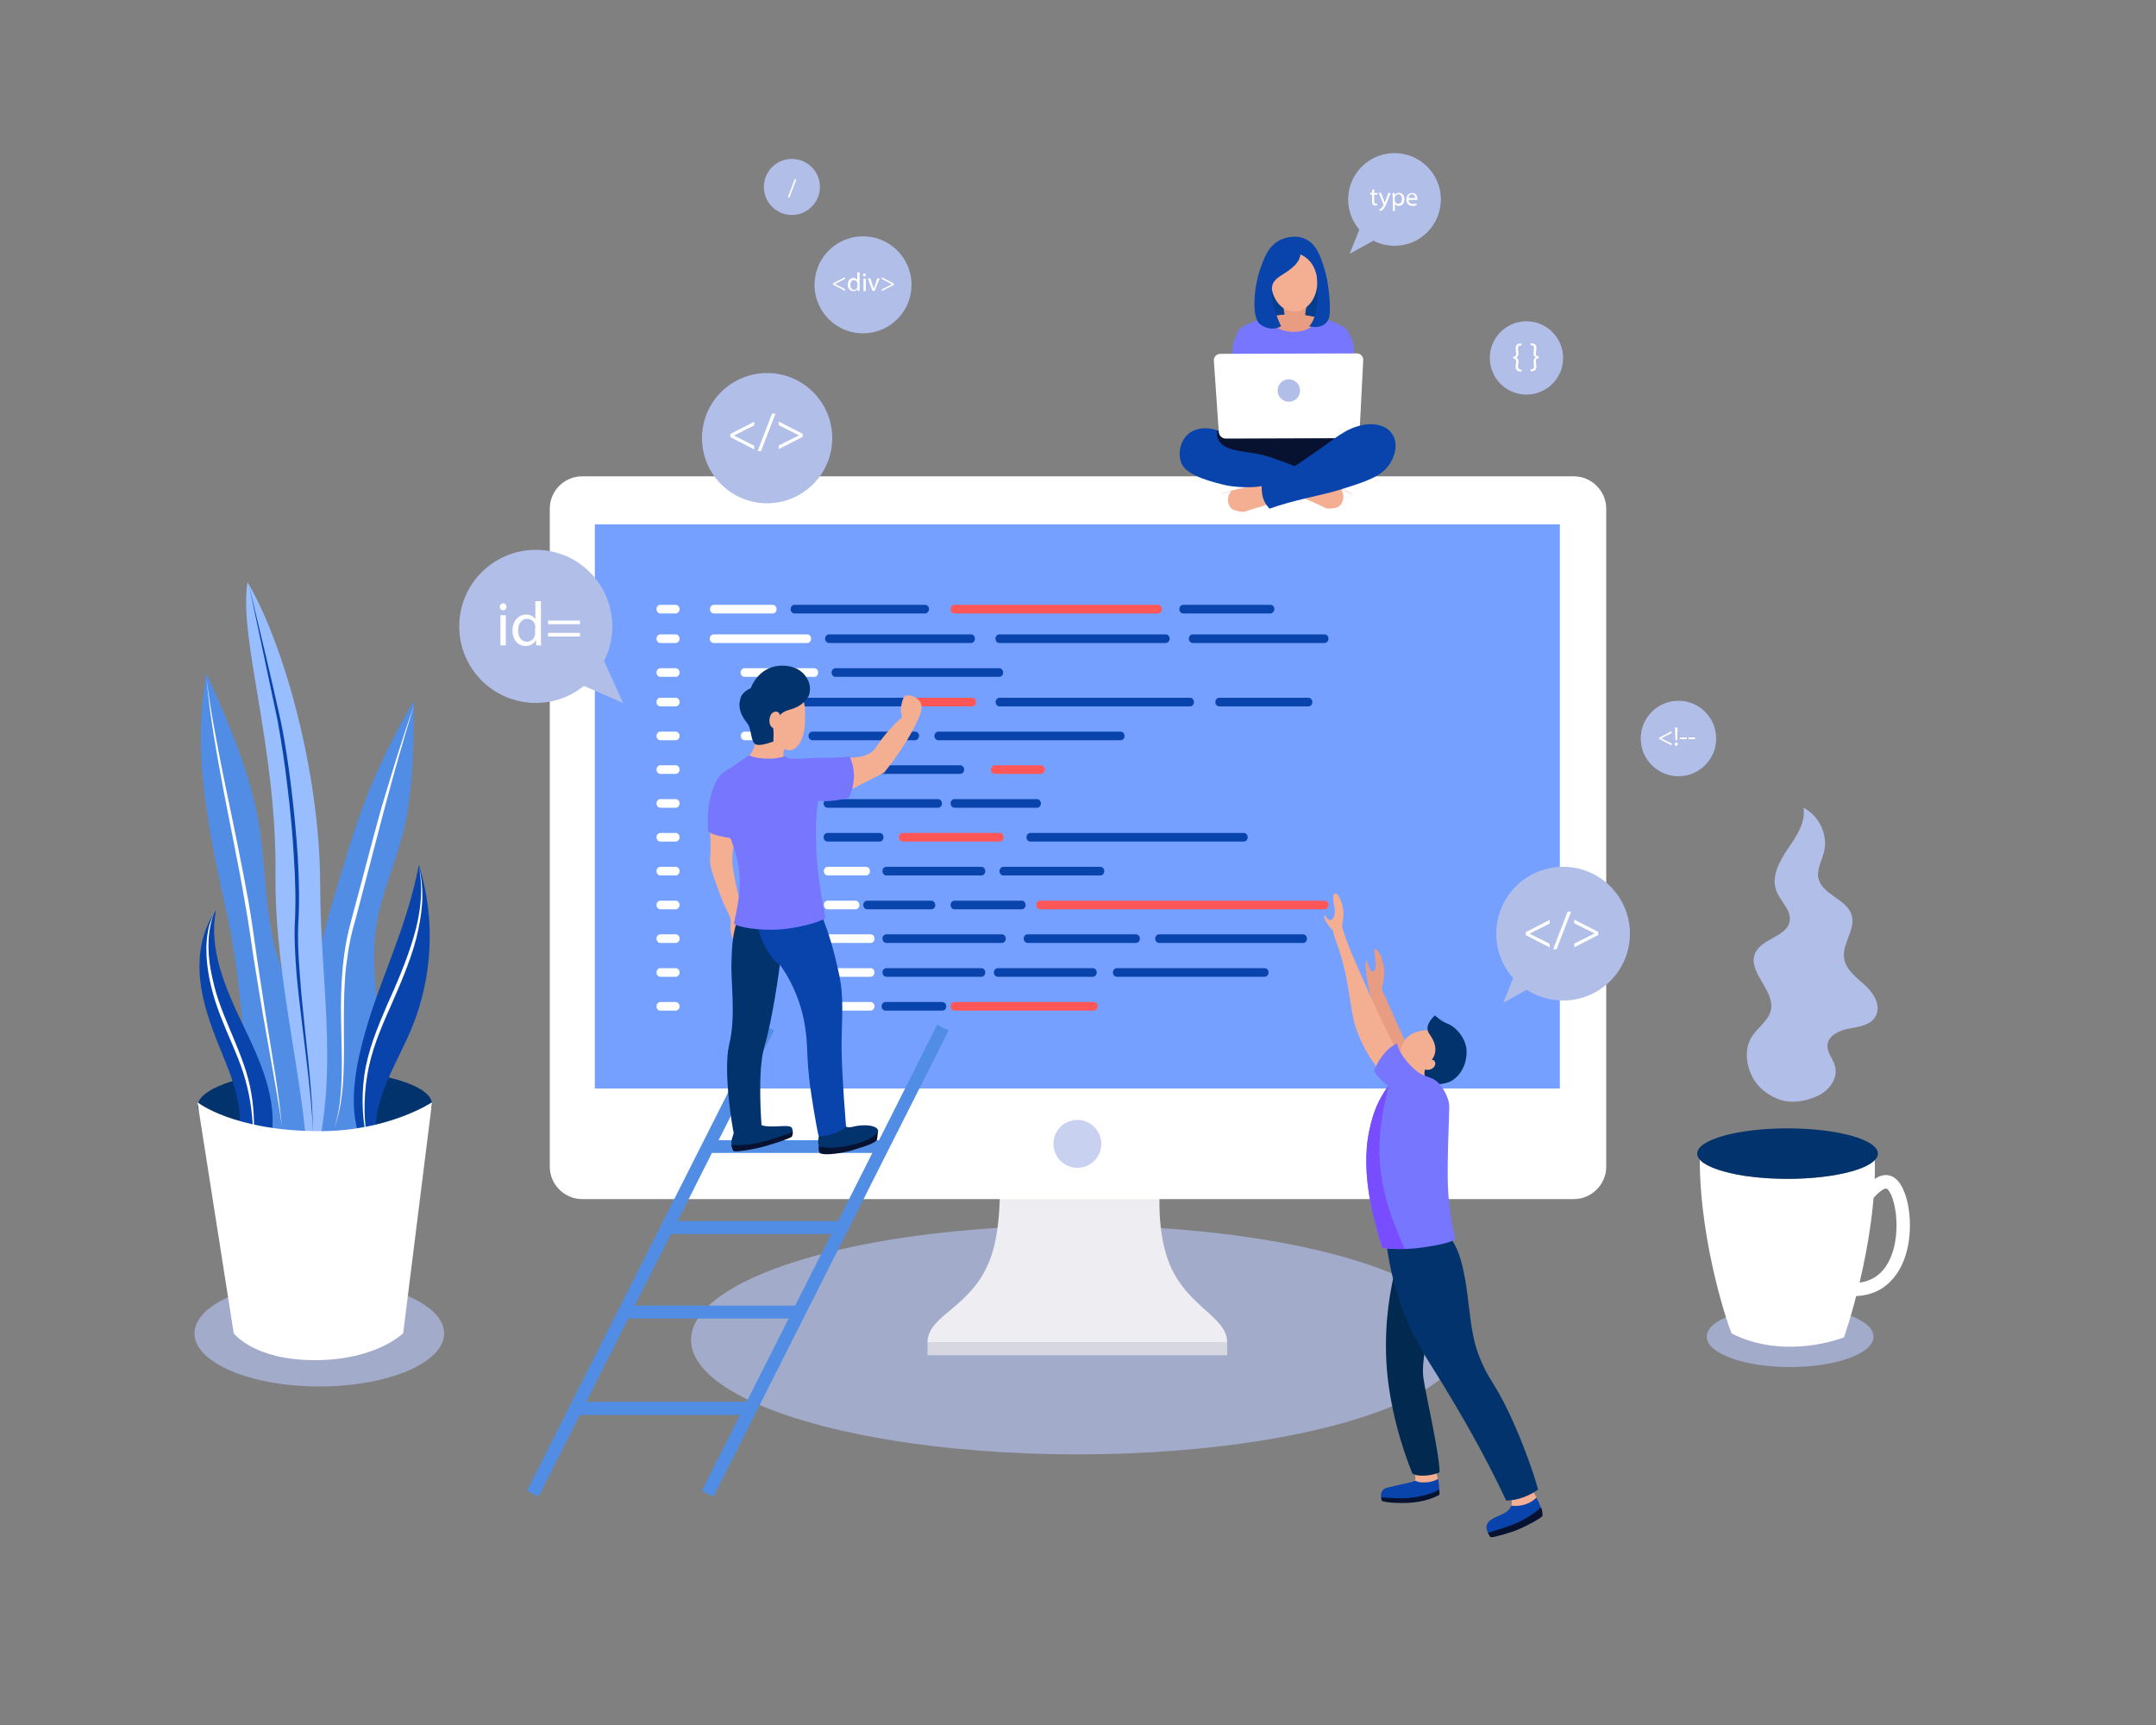 <?xml version="1.0" encoding="utf-8"?>
<!-- Generator: Adobe Illustrator 27.8.0, SVG Export Plug-In . SVG Version: 6.00 Build 0)  -->
<svg version="1.1" id="_x2014_ÎÓÈ_x5F_1" xmlns="http://www.w3.org/2000/svg" xmlns:xlink="http://www.w3.org/1999/xlink"
	x="0px" y="0px" viewBox="0 0 1000 800" style="enable-background:new 0 0 1000 800;" xml:space="preserve">
<rect x="0" y="0" width="1000" height="800" fill="#808080" stroke="none"/>
<style type="text/css">
	.st0{opacity:0.7;fill:#B1BEE8;}
	.st1{fill:#EDEDF2;}
	.st2{fill:#D7D7E2;}
	.st3{fill:#FFFFFF;}
	.st4{fill:#76A0FF;}
	.st5{fill:#0944AD;}
	.st6{fill:#FF5757;}
	.st7{fill:#061230;}
	.st8{fill:#F4AE92;}
	.st9{fill:#7776FF;}
	.st10{fill:#063E8E;}
	.st11{fill:#E89C82;}
	.st12{fill:#B1BEE8;}
	.st13{fill:#02294F;}
	.st14{fill:#03336D;}
	.st15{fill:#774DFF;}
	.st16{fill:#518DE5;}
	.st17{fill:#99BEFF;}
</style>
<g>
	<ellipse class="st0" cx="499.7" cy="621.4" rx="179.2" ry="53.1"/>
	<g>
		<g>
			<path class="st1" d="M463.6,543.4c0,0,1.4,22.4-3.4,37.8c-7.9,25.3-30,28-30,41.4c0,0.3,139,0.3,139,0c0-12.8-21-16.9-28.2-40.5
				c-5.5-17.7-2.3-38.7-2.3-38.7H463.6z"/>
			<rect x="430.2" y="622.4" class="st2" width="139" height="6.1"/>
		</g>
		<g>
			<g>
				<path class="st3" d="M745,541.1c0,8.2-6.8,15-15,15H270c-8.2,0-15-6.8-15-15V235.9c0-8.2,6.7-15,15-15h460c8.2,0,15,6.8,15,15
					V541.1z"/>
			</g>
			<rect x="275.9" y="243.2" class="st4" width="447.6" height="261.6"/>
		</g>
		<circle class="st0" cx="499.7" cy="530.5" r="11.1"/>
	</g>
	<g>
		<path class="st3" d="M358.4,284.5h-27.3c-1,0-1.8-0.9-1.8-2c0-1.1,0.8-2,1.8-2h27.3c1,0,1.8,0.9,1.8,2
			C360.2,283.6,359.4,284.5,358.4,284.5z"/>
		<path class="st5" d="M429.1,284.5h-60.6c-1,0-1.8-0.9-1.8-2c0-1.1,0.8-2,1.8-2h60.6c1,0,1.8,0.9,1.8,2
			C430.8,283.6,430,284.5,429.1,284.5z"/>
		<path class="st5" d="M589.3,284.5h-40.5c-1,0-1.8-0.9-1.8-2c0-1.1,0.8-2,1.8-2h40.5c1,0,1.8,0.9,1.8,2
			C591,283.6,590.2,284.5,589.3,284.5z"/>
		<path class="st6" d="M537.1,284.5h-94.4c-1,0-1.8-0.9-1.8-2c0-1.1,0.8-2,1.8-2h94.4c1,0,1.8,0.9,1.8,2
			C538.9,283.6,538.1,284.5,537.1,284.5z"/>
		<path class="st3" d="M374.4,298.2h-43.4c-1,0-1.8-0.9-1.8-2s0.8-2,1.8-2h43.4c1,0,1.8,0.9,1.8,2S375.4,298.2,374.4,298.2z"/>
		<path class="st5" d="M450.4,298.2h-65.9c-1,0-1.8-0.9-1.8-2s0.8-2,1.8-2h65.9c1,0,1.8,0.9,1.8,2S451.4,298.2,450.4,298.2z"/>
		<path class="st5" d="M614.4,298.2h-61.2c-1,0-1.8-0.9-1.8-2s0.8-2,1.8-2h61.2c1,0,1.8,0.9,1.8,2S615.3,298.2,614.4,298.2z"/>
		<path class="st5" d="M540.7,298.2h-77.2c-1,0-1.8-0.9-1.8-2s0.8-2,1.8-2h77.2c1,0,1.8,0.9,1.8,2S541.7,298.2,540.7,298.2z"/>
		<path class="st3" d="M377.7,313.9h-32.4c-1,0-1.8-0.9-1.8-2c0-1.1,0.8-2,1.8-2h32.4c1,0,1.8,0.9,1.8,2
			C379.5,313,378.7,313.9,377.7,313.9z"/>
		<path class="st5" d="M463.5,313.9h-76c-1,0-1.8-0.9-1.8-2c0-1.1,0.8-2,1.8-2h76c1,0,1.8,0.9,1.8,2
			C465.3,313,464.5,313.9,463.5,313.9z"/>
		<path class="st3" d="M355.4,327.6h-10.1c-1,0-1.8-0.9-1.8-2c0-1.1,0.8-2,1.8-2h10.1c1,0,1.8,0.9,1.8,2
			C357.2,326.7,356.4,327.6,355.4,327.6z"/>
		<path class="st6" d="M450.9,327.6h-81.7c-1,0-1.8-0.9-1.8-2c0-1.1,0.8-2,1.8-2h81.7c1,0,1.8,0.9,1.8,2
			C452.7,326.7,451.9,327.6,450.9,327.6z"/>
		<path class="st5" d="M552,327.6h-88.4c-1,0-1.8-0.9-1.8-2c0-1.1,0.8-2,1.8-2H552c1,0,1.8,0.9,1.8,2
			C553.8,326.7,553,327.6,552,327.6z"/>
		<path class="st5" d="M606.9,327.6h-41.4c-1,0-1.8-0.9-1.8-2c0-1.1,0.8-2,1.8-2h41.4c1,0,1.8,0.9,1.8,2
			C608.7,326.7,607.9,327.6,606.9,327.6z"/>
		<path class="st5" d="M420,327.6h-50.8c-1,0-1.8-0.9-1.8-2c0-1.1,0.8-2,1.8-2H420c1,0,1.8,0.9,1.8,2
			C421.8,326.7,421,327.6,420,327.6z"/>
		<path class="st3" d="M365.9,343.3h-20.5c-1,0-1.8-0.9-1.8-2c0-1.1,0.8-2,1.8-2h20.5c1,0,1.8,0.9,1.8,2
			C367.6,342.4,366.8,343.3,365.9,343.3z"/>
		<path class="st5" d="M424.5,343.3h-47.7c-1,0-1.8-0.9-1.8-2c0-1.1,0.8-2,1.8-2h47.7c1,0,1.8,0.9,1.8,2
			C426.2,342.4,425.4,343.3,424.5,343.3z"/>
		<path class="st5" d="M519.8,343.3h-84.6c-1,0-1.8-0.9-1.8-2c0-1.1,0.8-2,1.8-2h84.6c1,0,1.8,0.9,1.8,2
			C521.6,342.4,520.8,343.3,519.8,343.3z"/>
		<path class="st3" d="M376.3,358.9h-20.4c-1,0-1.8-0.9-1.8-2s0.8-2,1.8-2h20.4c1,0,1.8,0.9,1.8,2S377.3,358.9,376.3,358.9z"/>
		<path class="st5" d="M445.4,358.9h-61.6c-1,0-1.8-0.9-1.8-2s0.8-2,1.8-2h61.6c1,0,1.8,0.9,1.8,2S446.4,358.9,445.4,358.9z"/>
		<path class="st6" d="M482.8,358.9h-21.4c-1,0-1.8-0.9-1.8-2s0.8-2,1.8-2h21.4c1,0,1.8,0.9,1.8,2S483.8,358.9,482.8,358.9z"/>
		<path class="st3" d="M376.3,374.6h-20.4c-1,0-1.8-0.9-1.8-2c0-1.1,0.8-2,1.8-2h20.4c1,0,1.8,0.9,1.8,2
			C378.1,373.7,377.3,374.6,376.3,374.6z"/>
		<path class="st5" d="M435.1,374.6h-51.3c-1,0-1.8-0.9-1.8-2c0-1.1,0.8-2,1.8-2h51.3c1,0,1.8,0.9,1.8,2
			C436.9,373.7,436.1,374.6,435.1,374.6z"/>
		<path class="st5" d="M481,374.6h-38.3c-1,0-1.8-0.9-1.8-2c0-1.1,0.8-2,1.8-2H481c1,0,1.8,0.9,1.8,2
			C482.8,373.7,482,374.6,481,374.6z"/>
		<path class="st3" d="M376.3,390.3h-20.4c-1,0-1.8-0.9-1.8-2s0.8-2,1.8-2h20.4c1,0,1.8,0.9,1.8,2S377.3,390.3,376.3,390.3z"/>
		<path class="st5" d="M408,390.3h-24.2c-1,0-1.8-0.9-1.8-2s0.8-2,1.8-2H408c1,0,1.8,0.9,1.8,2S409,390.3,408,390.3z"/>
		<path class="st5" d="M576.9,390.3h-99c-1,0-1.8-0.9-1.8-2s0.8-2,1.8-2h99c1,0,1.8,0.9,1.8,2S577.9,390.3,576.9,390.3z"/>
		<path class="st6" d="M463.7,390.3h-45c-1,0-1.8-0.9-1.8-2s0.8-2,1.8-2h45c1,0,1.8,0.9,1.8,2S464.6,390.3,463.7,390.3z"/>
		<path class="st3" d="M401.7,406h-17.8c-1,0-1.8-0.9-1.8-2c0-1.1,0.8-2,1.8-2h17.8c1,0,1.8,0.9,1.8,2
			C403.5,405.1,402.7,406,401.7,406z"/>
		<path class="st5" d="M455.2,406h-44.1c-1,0-1.8-0.9-1.8-2c0-1.1,0.8-2,1.8-2h44.1c1,0,1.8,0.9,1.8,2
			C457,405.1,456.2,406,455.2,406z"/>
		<path class="st5" d="M510.4,406h-45c-1,0-1.8-0.9-1.8-2c0-1.1,0.8-2,1.8-2h45c1,0,1.8,0.9,1.8,2C512.2,405.1,511.4,406,510.4,406z
			"/>
		<path class="st3" d="M396.8,421.7h-12.9c-1,0-1.8-0.9-1.8-2c0-1.1,0.8-2,1.8-2h12.9c1,0,1.8,0.9,1.8,2
			C398.6,420.8,397.8,421.7,396.8,421.7z"/>
		<path class="st5" d="M432,421.7h-29.8c-1,0-1.8-0.9-1.8-2c0-1.1,0.8-2,1.8-2H432c1,0,1.8,0.9,1.8,2
			C433.8,420.8,433,421.7,432,421.7z"/>
		<path class="st6" d="M614.4,421.7h-132c-1,0-1.8-0.9-1.8-2c0-1.1,0.8-2,1.8-2h132c1,0,1.8,0.9,1.8,2
			C616.1,420.8,615.3,421.7,614.4,421.7z"/>
		<path class="st5" d="M473.9,421.7h-31.2c-1,0-1.8-0.9-1.8-2c0-1.1,0.8-2,1.8-2h31.2c1,0,1.8,0.9,1.8,2
			C475.7,420.8,474.9,421.7,473.9,421.7z"/>
		<path class="st3" d="M403.8,437.3h-19.9c-1,0-1.8-0.9-1.8-2c0-1.1,0.8-2,1.8-2h19.9c1,0,1.8,0.9,1.8,2
			C405.6,436.5,404.8,437.3,403.8,437.3z"/>
		<path class="st5" d="M464.7,437.3h-53.6c-1,0-1.8-0.9-1.8-2c0-1.1,0.8-2,1.8-2h53.6c1,0,1.8,0.9,1.8,2
			C466.5,436.5,465.7,437.3,464.7,437.3z"/>
		<path class="st5" d="M604.4,437.3h-66.8c-1,0-1.8-0.9-1.8-2c0-1.1,0.8-2,1.8-2h66.8c1,0,1.8,0.9,1.8,2
			C606.2,436.5,605.4,437.3,604.4,437.3z"/>
		<path class="st5" d="M526.9,437.3h-50.3c-1,0-1.8-0.9-1.8-2c0-1.1,0.8-2,1.8-2h50.3c1,0,1.8,0.9,1.8,2
			C528.7,436.5,527.9,437.3,526.9,437.3z"/>
		<path class="st3" d="M403.8,453h-19.9c-1,0-1.8-0.9-1.8-2s0.8-2,1.8-2h19.9c1,0,1.8,0.9,1.8,2S404.8,453,403.8,453z"/>
		<path class="st5" d="M455.2,453h-44.1c-1,0-1.8-0.9-1.8-2s0.8-2,1.8-2h44.1c1,0,1.8,0.9,1.8,2S456.2,453,455.2,453z"/>
		<path class="st5" d="M586.6,453H518c-1,0-1.8-0.9-1.8-2s0.8-2,1.8-2h68.6c1,0,1.8,0.9,1.8,2S587.6,453,586.6,453z"/>
		<path class="st5" d="M506.9,453h-44.1c-1,0-1.8-0.9-1.8-2s0.8-2,1.8-2h44.1c1,0,1.8,0.9,1.8,2S507.8,453,506.9,453z"/>
		<path class="st3" d="M403.8,468.7h-19.9c-1,0-1.8-0.9-1.8-2c0-1.1,0.8-2,1.8-2h19.9c1,0,1.8,0.9,1.8,2
			C405.6,467.8,404.8,468.7,403.8,468.7z"/>
		<path class="st3" d="M313.4,284.5h-7.1c-1,0-1.8-0.9-1.8-2c0-1.1,0.8-2,1.8-2h7.1c1,0,1.8,0.9,1.8,2
			C315.2,283.6,314.4,284.5,313.4,284.5z"/>
		<path class="st3" d="M313.4,298.2h-7.1c-1,0-1.8-0.9-1.8-2s0.8-2,1.8-2h7.1c1,0,1.8,0.9,1.8,2S314.4,298.2,313.4,298.2z"/>
		<path class="st3" d="M313.4,313.9h-7.1c-1,0-1.8-0.9-1.8-2c0-1.1,0.8-2,1.8-2h7.1c1,0,1.8,0.9,1.8,2
			C315.2,313,314.4,313.9,313.4,313.9z"/>
		<path class="st3" d="M313.4,327.6h-7.1c-1,0-1.8-0.9-1.8-2c0-1.1,0.8-2,1.8-2h7.1c1,0,1.8,0.9,1.8,2
			C315.2,326.7,314.4,327.6,313.4,327.6z"/>
		<path class="st3" d="M313.4,343.3h-7.1c-1,0-1.8-0.9-1.8-2c0-1.1,0.8-2,1.8-2h7.1c1,0,1.8,0.9,1.8,2
			C315.2,342.4,314.4,343.3,313.4,343.3z"/>
		<path class="st3" d="M313.4,358.9h-7.1c-1,0-1.8-0.9-1.8-2s0.8-2,1.8-2h7.1c1,0,1.8,0.9,1.8,2S314.4,358.9,313.4,358.9z"/>
		<path class="st3" d="M313.4,374.6h-7.1c-1,0-1.8-0.9-1.8-2c0-1.1,0.8-2,1.8-2h7.1c1,0,1.8,0.9,1.8,2
			C315.2,373.7,314.4,374.6,313.4,374.6z"/>
		<path class="st3" d="M313.4,390.3h-7.1c-1,0-1.8-0.9-1.8-2s0.8-2,1.8-2h7.1c1,0,1.8,0.9,1.8,2S314.4,390.3,313.4,390.3z"/>
		<path class="st3" d="M313.4,406h-7.1c-1,0-1.8-0.9-1.8-2c0-1.1,0.8-2,1.8-2h7.1c1,0,1.8,0.9,1.8,2
			C315.2,405.1,314.4,406,313.4,406z"/>
		<path class="st3" d="M313.4,421.7h-7.1c-1,0-1.8-0.9-1.8-2c0-1.1,0.8-2,1.8-2h7.1c1,0,1.8,0.9,1.8,2
			C315.2,420.8,314.4,421.7,313.4,421.7z"/>
		<path class="st3" d="M313.4,437.3h-7.1c-1,0-1.8-0.9-1.8-2c0-1.1,0.8-2,1.8-2h7.1c1,0,1.8,0.9,1.8,2
			C315.2,436.5,314.4,437.3,313.4,437.3z"/>
		<path class="st3" d="M313.4,453h-7.1c-1,0-1.8-0.9-1.8-2s0.8-2,1.8-2h7.1c1,0,1.8,0.9,1.8,2S314.4,453,313.4,453z"/>
		<path class="st3" d="M313.4,468.7h-7.1c-1,0-1.8-0.9-1.8-2c0-1.1,0.8-2,1.8-2h7.1c1,0,1.8,0.9,1.8,2
			C315.2,467.8,314.4,468.7,313.4,468.7z"/>
		<path class="st5" d="M437.1,468.7h-26.4c-1,0-1.8-0.9-1.8-2c0-1.1,0.8-2,1.8-2h26.4c1,0,1.8,0.9,1.8,2
			C438.9,467.8,438.1,468.7,437.1,468.7z"/>
		<path class="st6" d="M507.3,468.7h-64.6c-1,0-1.8-0.9-1.8-2c0-1.1,0.8-2,1.8-2h64.6c1,0,1.8,0.9,1.8,2
			C509.1,467.8,508.3,468.7,507.3,468.7z"/>
	</g>
</g>
<path class="st7" d="M563.5,199.5c7.2,1.2,18.1,2.6,31.5,2.4c20.8-0.2,31.7-4,32.9-1c1.3,3.4-10.4,13.9-24.1,16.1
	c-5.9,1-13.4-1.3-28.5-5.7c-4.4-1.3-9.7-3.1-11.4-7.6C563.4,202.1,563.4,200.5,563.5,199.5z"/>
<path class="st8" d="M565.2,239.8c-2.3-1.3-4-1.6-3.2-5.2c1-4.6,5.1-5.9,7.1-6.5c11.2-3.1,21.7-4.4,23.9-4c0.8,3,2.6,4.7,3.3,7.7
	c-5.4,1.2-9.7,2.7-16,4.5C573.8,238.2,568.2,241.4,565.2,239.8z"/>
<path class="st9" d="M572.1,166.4c-1.6-4,0.7-10.7,3-14c2.8-2,5.8-3.3,12.1-5.1c6.7-1.8,13.3-1.6,16.1-1.4c10.2,0.9,17.4,4,21,6.5
	c2.2,2.9,4.7,8.3,3.4,12.2C623.3,177.6,577.3,179.3,572.1,166.4z"/>
<g>
	<path class="st3" d="M565.3,200.4c0.1,1.6,1.5,3,3.2,3l59-0.2c1.7,0,3.1-1.4,3.1-3l1.7-33.3c0-1.6-1.3-3-2.9-3l-63.5,0.2
		c-1.6,0-2.9,1.4-2.9,3L565.3,200.4z"/>
</g>
<rect x="586.6" y="128.2" class="st10" width="25.3" height="19.6"/>
<path class="st11" d="M606.3,140.1c-0.5,3.3-1.7,7.2-0.4,10.7c-2.9,0.2-7-0.5-10-0.3c0.1-3.2-0.1-7.2-1.6-11
	C598.5,139.8,602.2,139.7,606.3,140.1z"/>
<ellipse class="st8" cx="600.3" cy="130.9" rx="10.7" ry="13.6"/>
<path class="st8" d="M626.2,239.6c2.5-1,4.2-1.1,3.9-4.7c-0.3-4.7-4.2-6.6-6.1-7.4c-10.6-4.6-20.8-7.4-23.1-7.2
	c-1.2,2.9-3.2,4.3-4.4,7.2c5.2,1.9,9.2,4,15.2,6.6C617.9,236.9,623,240.9,626.2,239.6z"/>
<path class="st3" d="M622,226.9c0,0,13.6,4.6,9,11.7c-3.8,5.9-16.1-2.8-16.1-2.8s5,0.5,6.7-1.4C624.7,230.5,622,226.9,622,226.9z"/>
<path class="st11" d="M603.3,145.9c-2.5-0.2-8.3-0.4-14.4,1c0.1,3.9,5,7,11.1,7c5.9,0,10.8-2.9,11.1-6.6
	C608.8,146.7,606.2,146.2,603.3,145.9z"/>
<path class="st5" d="M603.2,118c-0.3,1.7-0.9,3.2-2.5,4.9c-4,4-7.4,4.7-9.7,7.6c-2,2.5-1.9,9.9,3.2,20.8c-4.6,2.6-8.7-0.1-9.7-0.9
	c-4.1-2.9-3-17,0-25.6c1.8-5.1,3.8-11.1,9.7-13.7c0.6-0.3,6.2-2.7,11.4-0.2c5.2,2.5,7.2,8.3,9.4,16.4c1.3,5,2.7,17.6,1.2,20.8
	c-1.8,3.7-6,4-9,3.2c4.7-4.5,4.3-18.4,3.7-22.5C610.5,126.1,609,120.6,603.2,118z"/>
<path class="st5" d="M585.2,224c9.3-3.2,19.5-10.6,24-13.7c9.5-6.4,14.7-11.8,23.4-13.3c2.2-0.4,9.2-1,12.8,3.8
	c3.2,4.2,2,10.2-0.9,14.5c-3.9,5.8-10.6,8-25,12.4c-5.9,1.8-19.5,4.2-30.7,8.2C586,232.7,585,230.3,585.2,224z"/>
<path class="st3" d="M571.1,227.7c0,0-14.1,2.7-10.5,10.3c3,6.4,16.3-0.6,16.3-0.6s-5.1-0.2-6.4-2.3
	C568,231,571.1,227.7,571.1,227.7z"/>
<path class="st5" d="M602.7,217c-8.2-3.2-15.2-5.8-20-6.6c-8-1.4-14.6-1.5-17.4-6.1c-1.1-1.9-0.7-3.4-0.7-4.7
	c-4.9-1.8-10.7-1.2-14,2.2c-4,4-4.1,10.1-2.4,13.5c2.7,5.6,15.1,8.5,20.6,9.8c1.9,0.4,13.7,2.3,21.8-1.2
	C596.2,221.5,600.3,219.3,602.7,217z"/>
<path class="st12" d="M603,181.1c0,2.9-2.3,5.2-5.2,5.2s-5.2-2.3-5.2-5.2s2.3-5.2,5.2-5.2S603,178.3,603,181.1z"/>
<path class="st5" d="M664,677.3c4.6,10,3.4,14.7,3.4,14.7s-4.9,3.5-13.8,4.1c-10.2,0.7-13-1.5-13-1.5s-0.9-3.6,2.6-4.6
	c5.2-1.4,11.9-2.5,12.9-3.2c1.4-1,0.3-3.5-1.9-9.6C657.5,677.2,660.8,677.3,664,677.3z"/>
<path class="st8" d="M664,677.3c1.6,3.5,2.5,6.4,3,8.6c-1.8,1-4,1.6-6.4,1.6c-2,0-2.7-0.1-4.4-0.9c0.8-1.5-0.2-4.4-2-9.6
	C657.5,677.2,660.8,677.3,664,677.3z"/>
<path class="st7" d="M667.5,693.3c0.4-0.2,0-2.5,0-2.5s-4.4,3.1-15.2,4c-3.3,0.3-11.6-0.4-11.6-0.4s-0.2,1.4,0.4,1.7
	c0.8,0.4,4.2,1.1,11.6,0.9C660.8,696.7,665.9,694.2,667.5,693.3z"/>
<path class="st13" d="M646.8,585.4c0.3,0.4,0.6,0.8,0.9,1.3c-2.8,10.5-5.6,25.8-4.7,44.3c1,21,7.7,41.7,12.1,52.4
	c3.1,1.8,9.8,0.8,12.6-0.6c0-8.7-6.4-35.8-7.5-43.8c-1-7.6,2-19,3.1-23.2C657.8,605.6,652.3,595.5,646.8,585.4z"/>
<path class="st11" d="M652.6,485.3c-1.9-5.2-4.4-9.8-6.7-15.3c-1.5-3.5-3.6-8.1-5.1-11.4c0.6-2,1.6-5.6,1.1-9.5
	c-0.7-5.7-2.5-8.3-4.3-9.2c-0.8,2.9,2.3,10.3-1.3,10.7c-0.9,0.1-2-5.2-2.6-5.1c-0.4,0.1-0.4,2.3,0,6c1,8.3,3,13.1,4.8,19.3
	c3.7,12.6,2.6,17.8,5.8,18.8C645.6,490,648.1,489.9,652.6,485.3z"/>
<path class="st5" d="M699,690.4c1.5,2,3.1,5.7,1.5,8.8c-2.5,4.9-14.8,4-9.9,12.5c0,0.1,6.9,0.2,11.8-4.3c4.8-4.5,12.5-1.8,12.3-7.6
	c-0.1-3.1-5.6-10.3-6.2-14C706.7,686.4,701,689.7,699,690.4z"/>
<path class="st8" d="M650.4,493.7c-0.5-1.6-2-6.1,0.5-10.4c2.6-4.4,7.6-5.2,9.3-5.4c0.9-0.1,8.1-1.3,10.9,2.7
	c3.1,4.5-1.6,12-4.9,15.5c-1.6,1.7-5.8,6.1-10.1,4.9C652.4,500,650.9,495.5,650.4,493.7z"/>
<path class="st14" d="M662.9,479.4c-2.8-4,2.7-8.5,2.7-8.5s2.5,2.6,5.9,3.9c4.5,1.8,8.4,7.3,8.7,12.1c0.4,5.8-2.3,11.8-7.2,14.5
	c-3.7,2-9.2,1.4-10.7,1.3c-1-0.9-1.5-2.7-1.6-4.8c-0.2-3.8,4-5.4,4.9-9.6C666,486.4,665.9,483.5,662.9,479.4z"/>
<path class="st8" d="M639.9,496.6c-8.6-10.8-11.6-20.3-12.7-26.9c-2-11.1-2.5-20-7.9-34.2c-0.9-2.5-0.6-3.3-1.4-4.3
	c-0.9-0.8-4.7-5.6-3.6-6.8c0.2-0.2,1.5,2.6,2.9,2.3c1.6-0.3,2.3-3.5,1.7-6.1c-0.8-3.8-0.6-6,0.1-6.2c0.9-0.3,2.2,0.9,3.4,4.6
	c1.7,5-0.1,9.9,0.1,10.8c1.7,6.7,6,16.2,14.7,35.6c2.5,5.6,6.1,13,10.7,21.8C645.2,490.3,642.5,493.5,639.9,496.6z"/>
<path class="st8" d="M708.6,685.7c0.3,2.2,2.4,5.7,4.1,8.8c-2.4,2.4-5.9,3.9-9.9,3.9c-0.7,0-1.3-0.1-1.9-0.1c0.8-2.8-0.5-6-1.9-7.8
	C701,689.7,706.7,686.4,708.6,685.7z"/>
<path class="st14" d="M671.3,570.9c1.3,3.8,4,5.6,6.2,13.3c4.4,15.3,3.4,31.1,8.2,43.8c4.5,12,6.8,11.7,14.2,27.2
	c6.4,13.6,11.5,28.1,13.5,35.6c-4,2.9-9.5,5.1-14.8,5.1c-10.4-22.2-22-41.8-29.2-53.6c-7.7-12.5-14.4-22.1-19.8-37.6
	c-4.7-13.5-6.4-25.4-7.1-33.4C651.6,571.1,662.1,571.1,671.3,570.9z"/>
<path class="st9" d="M648,483.9c-5.9,2.6-9.5,9.5-10.7,12.7c1.5,2.8,3.9,4.9,6.5,7.1c-4.5,6.7-6.7,11.4-8.6,20.2
	c-4.7,21,3,45.6,6,54.9c7.9,0.9,14.5,0.4,20.2-0.5c4.7-0.7,11.9-2,13.7-3.8c-3.9-14.8-3.7-27.7-3.6-35.4c0.1-10.6,0.6-19.5,0.7-25.8
	c0.1-2.6-1.6-7.1-4.4-10.4c-2.9-3.3-5-3-8.5-4.7C655.5,496.3,648.8,489,648,483.9z"/>
<g>
	<path class="st8" d="M663,492.1c0.4-0.7,1.5-0.8,2.1-0.3c0.6,0.5,0.8,1.4,0.5,2.2c-0.3,0.8-0.9,1.4-1.6,1.7
		c-0.8,0.4-1.7,0.6-2.5,0.4c-0.8-0.2-1.6-0.8-1.9-1.6"/>
</g>
<path class="st7" d="M714.8,699c0,0,1.1,3.2,0.5,4.2c-0.4,0.7-6.3,4.1-11.3,6.2c-3,1.3-11.6,3.8-12.5,3.5c-0.6-0.2-1.3-2-1.3-2
	s10-3.1,13.1-4.5C711.2,702.8,714.8,699,714.8,699z"/>
<path class="st15" d="M639.8,531c0.2-8.9,2.5-20.4,4.1-27.2c-0.1,0.1-0.2,0.1-0.3,0.2c-4.4,6.5-6.5,11.2-8.4,19.9
	c-4.7,21,3,45.6,6,54.9c3.7,0.4,7.1,0.5,10.3,0.4C646.3,567.2,639.4,551.5,639.8,531z"/>
<path class="st16" d="M434.7,475.2l-27,53.6h-74.4l25.7-50.9l-5.4-2.7L244.4,691.4l5.4,2.7l19.1-37.9h74.4l-17.8,35.2l5.4,2.7
	L440,477.9L434.7,475.2z M404.6,534.7l-15.9,31.6h-74.4l15.9-31.6H404.6z M385.6,572.3l-16.8,33.2h-74.4l16.8-33.2H385.6z
	 M271.9,650.1l19.5-38.6h74.4l-19.5,38.6H271.9z"/>
<path class="st8" d="M371.4,323.8c2.2,0.4,2.1,6.7,2,11c-0.1,4.9-1.7,10.7-5.2,12.6c-1.9,1-3.7,0.6-5.5-1.1
	c-8.6-7.7-3.3-15.4,0-18.7C364.1,326.1,368.9,323.4,371.4,323.8z"/>
<path class="st14" d="M339.9,520.6c-0.2,1.4,1.1,3.4,0.2,5.6c-1.6,4.2-0.6,5.7-0.2,5.9c3.6,2.5,9-0.1,13.5-1.6
	c5.4-1.8,14.2-4.5,14.2-4.5s0.4-1.2-0.3-2.9c-0.7-1.5-5.9-0.6-9.5-0.7c-2.2,0-4-0.1-5.7-1.2c-1.3-0.8-1-2.3-1.5-3
	C347.8,518.8,342.8,519.9,339.9,520.6z"/>
<path class="st14" d="M380.2,522.1c0.8,2.8-2.4,8.1,0.6,10.9c2.6,2.5,7.3,0.1,12.8-0.9c7.2-1.3,9.5-1.1,11.3-3.3
	c1.7-1.9,3.1-3.9,2-5.3c-0.7-0.9-3.1-1.8-7-1.6c-4.2,0.2-5.5,1.4-7.2,0.7c-1.8-0.7-2.5-2.7-3.1-3.9C386.5,520,383.1,521,380.2,522.1
	z"/>
<path class="st8" d="M329.5,383.4c-0.4,3.8,0.4,8.7-0.1,13.8c-0.5,4.3,1.3,8.3,2.3,11.4c3.3,9.4,4,10.8,6.4,15.6
	c1.8,3.5-0.1,5.5,1.2,9.6c1,3.3,2.8,6.2,5.2,6.3c3.1-2,1.1-5.2,1.1-12.8c0-3.4-0.7-5.5-1.9-8.1c-0.8-1.8-3.4-12.2-4-18.9
	c-0.6-6.1,1.5-10.9,2.5-12.6C338,386.2,333.6,384.6,329.5,383.4z"/>
<path class="st8" d="M363.4,352.5c0.4-2.1-1.3-4.9,2.5-6.4c-0.7-1.1-0.6-3.9-5.5-5.7c-5.4-1.9-9.9-0.3-11.1,0.1
	c0.4,0.9,1,2.6,0.7,4.8c-0.3,2.9-2.9,5.7-3.5,6.4C351.8,351.8,358.1,352.5,363.4,352.5z"/>
<path class="st14" d="M373.5,313.4c-3.8-5.2-11.5-5.3-15.4-4c-7.5,2.4-9.9,9.8-9.9,9.8s-3.8,1.4-4.7,4.5c-1.4,4.5,0.1,8,3.3,12
	c1.7,2.1,1.4,8.2,3.5,9.4c1.6,1,5.6-0.2,8.4-1.2c0.1-1.5,0.2-5.2-0.1-6.4c-0.3-1.5,2.6-5.2,3.3-6c1.5-1.7,3.8-2.2,5.4-2.7
	c3.4-1,6.5-3.4,7.9-6.3C375.5,321.4,376.8,317.8,373.5,313.4z"/>
<path class="st8" d="M361.7,331.5c-0.1-0.9-1-1.5-1.8-1.5s-1.7,0.5-2.2,1.2c-0.5,0.7-0.7,1.6-0.8,2.4c-0.1,0.8,0,1.7,0.3,2.5
	c0.3,0.8,0.9,1.4,1.7,1.7c0.8,0.2,1.8,0,2.2-0.7"/>
<path class="st8" d="M391.9,351.4c3.6-0.1,7.4,0.1,11-1.8c3-1.6,3.3-3.1,6.2-7c1.9-2.5,4.9-6.1,9.3-10c-0.3-1-0.9-3.1-0.3-5.7
	c0.4-1.9,0.9-3.7,1.8-4.2c1.4-0.7,5.2,0.2,6.8,2.7c1.7,2.6,0.1,6.3-1.6,9.8c-2.6,5.4-7.2,13.4-15,23.1c-2.9,1.6-7.3,3.7-11.2,5.7
	c-2.4,1.3-4.4,2.4-6.3,2.9C392.4,361.8,392.2,356.6,391.9,351.4z"/>
<path class="st7" d="M339.2,531c0,0,0.5,2.6,1.2,2.9c1.1,0.4,9.4-0.8,15.1-2.5c3-0.9,10.2-3.1,11.7-4.2c0.5-0.3,0.5-2.3,0.5-2.3
	s-6.3,2.6-12.8,4.3C346,531.7,339.2,531,339.2,531z"/>
<path class="st7" d="M379.7,531.5c0,0-0.1,2.8,0.5,3.2c2.2,1.5,11.2-0.1,14.6-1.1c3.2-1,10.8-3.1,11.8-4.8c0.5-0.9,0.5-4,0.5-4
	s-1.2,3.9-13.5,6.5C383.9,533.4,379.7,531.5,379.7,531.5z"/>
<g>
	<path class="st14" d="M361.8,446.8c-1.9-1.4-2.8-3.1-4.2-5c-1.6-2.2-3-4.1-4-6.6c-0.9-2.5-1.6-4.3-2.1-6.9c-0.3-1.5-0.4-3-0.5-4.5
		c-2.5,0-5.8,0.1-8,0.1c-3.5,8.7-3.5,16.1-3.7,21.5c-0.5,9.8,2.2,25.6-1.1,39.1c-3,12.3,1.8,40.7,2.2,41.1c1.5,0.7,7.7,0.5,12.8-4
		c0,0-2-24.8,1.3-36.1C358.4,472.3,361.3,450.8,361.8,446.8z"/>
	<path class="st5" d="M390.4,480.3c0.3-13.3,0.9-20.3-1.9-31.5c-2.9-13-5.3-18.8-7.9-25.6c-9,0-20.2,0.4-30.2,0.6
		c0.2,1.5,0.5,3,0.8,4.5c0.5,2.6,1.3,5.1,2.2,7.6c1,2.4,2.3,4.7,3.8,6.9c0.8,1.1,1.6,2.1,2.4,3.1c0.6,0.7,2.1,1.5,2.1,1.5
		s9,11.2,11.7,28.7c1.5,9.9,0.5,13.6,2.4,28c1,7.2,2.5,16.2,3.8,22.5c3.2,1.1,11.2-1.9,12.8-4.3C391,504.9,390.1,489.8,390.4,480.3z
		"/>
</g>
<g>
	<path class="st9" d="M338.2,384.1c-0.8-3.4-1.3-6.5-1.5-10c-0.2-3.5-0.5-6.7,0.1-10.1c0.4-2.2,1-5.5,1.6-7.7
		c-0.6,0.4-2.2,1.4-2.9,1.9c-2.7,2.1-4.6,5.8-6.1,12.1c-0.9,3.4-1.3,8.8-1,15.3c2.6,1.9,7.7,2.6,11.3,3.2
		C339.2,387.6,338.6,385.6,338.2,384.1z"/>
	<path class="st9" d="M394.1,350.8c-7.9,1-13.1,0.6-17.2,0.7c-2.1,0.1-4.8,0.4-9.3,0.4c-1.6,0-3-0.6-3.7-1.2
		c-1.6,0.7-5.1,1.3-9.1,1.1c-3.7-0.2-5.8-0.8-7.3-1.5c-1.7,1-3.4,2.1-5.8,3.9c-1.7,1.3-2.9,1.9-3.9,2.6c-0.5,2.3-0.9,4.6-1.2,6.9
		c-0.5,3.4-0.6,6.8-0.4,10.2c0.2,3.4,0.6,6.8,1.3,10.2c0.3,1.6,0.7,3.1,1.2,4.7c0,0,0,0,0.1,0c1.4,3.5,2.8,7.8,3.7,12.9
		c1.8,10.3-0.9,20.9-2.1,26.7c1.9,1.6,11.6,3.2,20.5,2.7c7.9-0.5,19-3,22-5.5c-1.2-5.5-3.2-16.7-4-26.9c-0.8-11.3-0.6-19.8,0.6-27.3
		c4.9,0.5,9.8-0.3,14.1-1.4c1-1.6,2.4-5.4,2.5-10.3C396,355.5,394.8,352.4,394.1,350.8z"/>
</g>
<ellipse class="st0" cx="148.1" cy="618.4" rx="57.9" ry="24.6"/>
<path class="st14" d="M200.4,512.1c0,8.8-24,15.9-53.5,15.9c-29.6,0-55.2-6.3-55.2-15.1c0-8.8,25.6-16.7,55.2-16.7
	C176.4,496.2,200.4,503.3,200.4,512.1z"/>
<path class="st16" d="M138.5,543c10-33.5-4-82.2-9.2-97.7c-6.7-20.2-5.7-42-9.2-62.9c-4.1-24.4-14.2-47.4-24.3-70
	c-7.2,37.7,1.7,76.3,9.9,113.7c8.2,37.5,5.9,73.4,17.6,113.6"/>
<path class="st16" d="M161.6,533.5c12.6-13,15.3-32.8,14.5-50.9c-0.8-18.1-4.3-36.4-1.4-54.3c2.2-13.4,7.9-26,11.5-39.2
	c5.6-20.7,5.7-42.4,5.7-63.8c-8.6,14.2-15.9,29.2-22,44.6c-6.1,15.7-10.8,32-15.6,48.2c-3.1,10.8-6.3,21.6-7.1,32.8
	c-1.1,15.2,2.2,30.3,3.3,45.5c1.1,15.2-0.3,31.5-9.4,43.7"/>
<g>
	<path class="st17" d="M148.5,410.8c0-51.9-16.7-112.1-33.7-140.8c-4.2,26.4,13.6,75.6,13,136.2c-0.5,50.2,15.5,102.2,15,142.5
		C158.8,504.5,148.5,457.8,148.5,410.8z"/>
</g>
<path class="st3" d="M192,327.2c-5,16-9.5,32.1-13.8,48.3l-12.7,48.6c-1.1,4.1-2.3,8-3.1,12.1c-0.8,4.1-1.4,8.2-1.9,12.3
	c-0.9,8.3-1,16.7-1,25c0,8.4,0.2,16.8-0.2,25.1c-0.4,8.4-1.4,16.8-4.3,24.7c2.6-8,3.3-16.4,3.5-24.7c0.2-8.4-0.2-16.7-0.3-25.1
	c-0.2-8.4,0-16.8,0.8-25.2c0.4-4.2,1-8.4,1.8-12.5c0.8-4.1,1.9-8.2,3-12.3c4.4-16.1,8.5-32.4,13-48.5
	C181.6,359,186.4,342.9,192,327.2z"/>
<path class="st3" d="M95.8,314.6c1,8.7,2.5,17.4,4.1,26.1c1.6,8.7,3.3,17.3,5.1,25.9c3.6,17.2,7.2,34.5,10.3,51.8
	c1.5,8.7,2.7,17.4,3.9,26.1c1.3,8.7,2.7,17.4,4,26.1c2.7,17.4,6,34.7,7.6,52.3c-1.1-8.7-2.7-17.4-4.2-26.1l-4.6-26
	c-1.5-8.7-2.9-17.4-4.3-26.1c-1.3-8.7-2.5-17.4-4.1-26.1c-2.9-17.3-6.6-34.6-9.9-51.9C100.5,349.5,97.3,332.2,95.8,314.6z"/>
<path class="st5" d="M115.5,271.5c5,20.8,10,41.5,14.6,62.3c2.2,10.5,3.7,21.1,5,31.6c1.3,10.6,2.3,21.2,3,31.9
	c0.6,10.7,0.9,21.4,0.2,32.1c-0.2,5.3,0,10.6,0.3,15.9c0.3,5.3,0.8,10.6,1.2,15.9c1,10.6,2.2,21.2,3.3,31.8c1,10.6,2,21.3,2,31.9
	c-0.3-10.7-1.6-21.3-2.8-31.8c-1.2-10.6-2.6-21.2-3.8-31.8c-0.6-5.3-1.1-10.6-1.4-16c-0.3-5.3-0.6-10.7-0.4-16.1
	c0.6-10.6,0.3-21.3-0.4-31.9c-0.6-10.6-1.6-21.2-2.9-31.8c-1.2-10.6-2.8-21.1-4.7-31.6L115.5,271.5z"/>
<g>
	<path class="st5" d="M194.3,401.1c-6,30.4-17.5,51.4-24.9,77.5c-4,14-7.6,31.8-3.5,45.8l8.3-2.3c1-16.2,10.6-30.4,16.8-45.4
		C200.8,452.9,202,425.7,194.3,401.1z"/>
</g>
<g>
	<path class="st5" d="M112.6,475.1c-8-16.7-16-34.9-12.4-53c-6.5,9-8.5,20.7-7.4,31.8c1.1,11.1,4.9,21.7,9.1,32
		c5.7,13.9,12.2,29,8,43.4l15.9-1.4C128.9,509.7,120.6,491.7,112.6,475.1z"/>
</g>
<path class="st3" d="M194.3,402c1.4,5.5,1.8,11.2,1.5,16.8c-0.4,5.6-1.4,11.2-2.8,16.7c-2.9,10.9-7.5,21.3-12,31.6
	c-2.3,5.1-4.5,10.3-6.4,15.5c-1.9,5.3-3.4,10.7-4.3,16.2c-0.9,5.5-1.3,11.1-1.2,16.7c0.1,5.6,0.8,11.2,2,16.7
	c-3-10.8-3.7-22.4-2.1-33.6c1.6-11.3,6-21.9,10.4-32.2c4.6-10.2,9.1-20.6,12.3-31.3C194.9,424.5,196.5,413.2,194.3,402z"/>
<path class="st3" d="M99.6,422.5c-3.5,8.8-3.5,18.5-1.8,27.7c0.9,4.6,2,9.2,3.5,13.6c1.5,4.4,3.3,8.8,5.1,13.1
	c3.6,8.7,7.5,17.4,9.5,26.7c1,4.7,1.6,9.4,1.8,14.1c0.2,4.7,0.2,9.5-0.1,14.2c-0.1-9.4-0.7-18.9-3-28c-2.1-9.1-6.1-17.7-9.8-26.4
	c-1.8-4.4-3.6-8.8-5-13.3c-1.4-4.5-2.6-9.2-3.3-13.9c-0.7-4.7-1-9.5-0.6-14.2c0.2-2.4,0.6-4.7,1.2-7
	C97.8,426.9,98.6,424.7,99.6,422.5z"/>
<path class="st3" d="M187,618.3c0,0-12.5,12.5-41,12.5c-28.4,0-37.6-12.5-37.6-12.5L91.6,511.2c0,0,16.7,13.4,56.9,13.4
	c31.8,0,51.9-13.4,51.9-13.4L187,618.3z"/>
<g>
	<ellipse class="st0" cx="830.3" cy="619.9" rx="38.7" ry="14.1"/>
	<g>
		<path class="st3" d="M829.1,546.7c-1.3,0-2.7,0-4-0.1c-0.4,0-0.9,0-1.3,0c-0.9,0-1.7-0.1-2.6-0.1c-0.5,0-1-0.1-1.5-0.1
			c-0.8,0-1.5-0.1-2.3-0.2c-0.5,0-1.1-0.1-1.6-0.1c-0.7-0.1-1.4-0.1-2-0.2c-0.5-0.1-1.1-0.1-1.6-0.2c-0.6-0.1-1.2-0.2-1.8-0.2
			c-0.5-0.1-1.1-0.1-1.6-0.2c-0.3,0-0.6-0.1-0.9-0.2c-1.4-0.2-2.8-0.5-4.1-0.8c-0.3-0.1-0.6-0.1-0.9-0.2c-0.7-0.2-1.3-0.3-2-0.5
			c-0.2-0.1-0.5-0.1-0.7-0.2c-0.7-0.2-1.3-0.4-1.9-0.5c-0.2-0.1-0.3-0.1-0.5-0.2c-0.7-0.2-1.3-0.4-1.9-0.6c0,0-0.1,0-0.1,0
			c-3.4-1.3-6-2.7-7.4-4.3c0,39.9,14.2,80.3,14.9,80.7c25.2,12.6,52,1.7,52,1.7s15.1-43,14.3-82.4
			C865.1,542.9,848.7,546.7,829.1,546.7z"/>
		<ellipse class="st14" cx="829.1" cy="535" rx="41.9" ry="11.7"/>
		<path class="st3" d="M859.7,601.1c-3.8,0-6.9-0.7-8.4-1.1l1.7-5.9c2.8,0.8,12.4,2.8,19.3-3.9c7.2-7,8.4-20.5,6.6-30.1
			c-1.1-6-3.1-8.6-3.9-8.9c-0.1,0-3.8-1-15,16.8l-5.2-3.3c10-15.9,16.7-21.7,22.6-19.2c4.7,2,6.8,9.3,7.6,13.4
			c2.2,11.5,0.5,27-8.4,35.6C871.3,599.8,864.9,601.1,859.7,601.1z"/>
	</g>
</g>
<path class="st12" d="M865,456.9c-4.1-3.7-9.1-7.4-9.7-12.8c-0.8-6.7,5.4-13.1,3.6-19.5c-2.1-7.7-13.9-9.6-15.5-17.4
	c-0.8-4.1,1.6-8,2.6-12c2-7.9-2.2-16.9-9.5-20.6c1.1,6.9-3.3,13.3-7.3,19.1c-3.9,5.8-7.8,12.9-5.3,19.4c1.8,4.9,7,8.9,6.2,14
	c-1.2,7.4-12.9,8-16,14.9c-3.9,8.6,9.2,17.2,7.3,26.4c-1.1,5.1-6.3,8.1-9,12.6c-3.5,5.7-2.5,13.4,0.8,19.2
	c3.3,5.9,10.2,9.6,14.6,10.4c5.4,1,11.2-0.3,16.1-2.8c4.9-2.5,8.7-8.1,7.2-13.4c-0.9-3.4-3.7-6.3-3.5-9.7c0.4-4.6,5.7-6.9,10.2-7.7
	c4.5-0.8,9.9-1.6,12.1-5.6C872.7,466.4,869.1,460.6,865,456.9z"/>
<g>
	<circle class="st12" cx="646.8" cy="92.5" r="21.5"/>
	<g>
		<path class="st3" d="M637.4,87.8v1.7h1.5v0.8h-1.5v3.1c0,0.7,0.2,1.1,0.8,1.1c0.3,0,0.5,0,0.6-0.1l0,0.8c-0.2,0.1-0.5,0.1-0.9,0.1
			c-0.5,0-0.9-0.2-1.1-0.4c-0.3-0.3-0.4-0.8-0.4-1.5v-3.2h-0.9v-0.8h0.9v-1.4L637.4,87.8z"/>
		<path class="st3" d="M640.6,89.5l1.3,3.4c0.1,0.4,0.3,0.8,0.4,1.2h0c0.1-0.3,0.2-0.8,0.4-1.2l1.2-3.4h1.1l-1.6,4.1
			c-0.8,2-1.3,3-2,3.6c-0.5,0.5-1,0.6-1.3,0.7l-0.3-0.9c0.3-0.1,0.6-0.3,0.9-0.5c0.3-0.2,0.6-0.6,0.9-1.2c0-0.1,0.1-0.2,0.1-0.3
			c0-0.1,0-0.1-0.1-0.3l-2.1-5.3H640.6z"/>
		<path class="st3" d="M645.9,91.4c0-0.7,0-1.3,0-1.9h0.9l0,1h0c0.4-0.7,1.1-1.1,2.1-1.1c1.4,0,2.5,1.2,2.5,3c0,2.1-1.3,3.1-2.6,3.1
			c-0.8,0-1.4-0.3-1.8-0.9h0v3.2h-1V91.4z M646.9,92.9c0,0.2,0,0.3,0,0.4c0.2,0.7,0.8,1.2,1.6,1.2c1.1,0,1.8-0.9,1.8-2.2
			c0-1.2-0.6-2.2-1.7-2.2c-0.7,0-1.4,0.5-1.6,1.3c0,0.1-0.1,0.3-0.1,0.4V92.9z"/>
		<path class="st3" d="M653.3,92.6c0,1.4,0.9,2,2,2c0.8,0,1.2-0.1,1.6-0.3l0.2,0.8c-0.4,0.2-1,0.4-1.9,0.4c-1.8,0-2.9-1.2-2.9-2.9
			c0-1.8,1-3.1,2.7-3.1c1.9,0,2.4,1.7,2.4,2.7c0,0.2,0,0.4,0,0.5H653.3z M656.4,91.8c0-0.7-0.3-1.7-1.5-1.7c-1.1,0-1.5,1-1.6,1.7
			H656.4z"/>
	</g>
</g>
<g>
	<g>
		<circle class="st12" cx="725" cy="433" r="31"/>
		<g>
			<path class="st3" d="M707.7,432.3l11.1-5.7v1.7l-9.4,4.7v0l9.4,4.7v1.7l-11.1-5.7V432.3z"/>
			<path class="st3" d="M720.4,440.2l6.7-17.4h1.6l-6.7,17.4H720.4z"/>
			<path class="st3" d="M741.3,433.6l-11.1,5.7v-1.7l9.4-4.7v0l-9.4-4.7v-1.7l11.1,5.7V433.6z"/>
		</g>
	</g>
	<polyline class="st12" points="703.3,450 697.3,465 711.3,457.3 	"/>
</g>
<polyline class="st12" points="632,102.7 626,117.7 640,110 "/>
<g>
	<g>
		<circle class="st12" cx="248.5" cy="290.5" r="35.5"/>
		<g>
			<path class="st3" d="M234.9,281.4c0,0.9-0.6,1.6-1.6,1.6c-0.9,0-1.5-0.7-1.5-1.6c0-0.9,0.7-1.6,1.6-1.6
				C234.3,279.8,234.9,280.5,234.9,281.4z M232.1,299.3v-14h2.5v14H232.1z"/>
			<path class="st3" d="M250.9,278.8v16.9c0,1.2,0,2.7,0.1,3.6h-2.3l-0.1-2.4h-0.1c-0.8,1.6-2.5,2.7-4.8,2.7c-3.4,0-6-2.9-6-7.1
				c0-4.6,2.9-7.5,6.3-7.5c2.1,0,3.6,1,4.2,2.1h0.1v-8.3H250.9z M248.3,291c0-0.3,0-0.8-0.1-1.1c-0.4-1.6-1.8-2.9-3.7-2.9
				c-2.6,0-4.2,2.3-4.2,5.4c0,2.8,1.4,5.2,4.1,5.2c1.7,0,3.3-1.1,3.7-3c0.1-0.3,0.1-0.7,0.1-1.1V291z"/>
			<path class="st3" d="M254.2,289.5v-1.7H269v1.7H254.2z M254.2,295.2v-1.7H269v1.7H254.2z"/>
		</g>
	</g>
	<polyline class="st12" points="279,304 289,326 266,316 	"/>
</g>
<g>
	
		<ellipse transform="matrix(0.161 -0.987 0.987 0.161 205.444 506.023)" class="st12" cx="400.4" cy="132.1" rx="22.5" ry="22.5"/>
	<g>
		<path class="st3" d="M386.4,131.4l5.6-2.9v0.8l-4.7,2.4v0l4.7,2.4v0.8l-5.6-2.9V131.4z"/>
		<path class="st3" d="M398.7,126.4v7c0,0.5,0,1.1,0,1.5h-1l0-1h0c-0.3,0.7-1,1.1-2,1.1c-1.4,0-2.5-1.2-2.5-3c0-1.9,1.2-3.1,2.6-3.1
			c0.9,0,1.5,0.4,1.8,0.9h0v-3.5H398.7z M397.6,131.5c0-0.1,0-0.3,0-0.4c-0.2-0.7-0.7-1.2-1.5-1.2c-1.1,0-1.7,1-1.7,2.3
			c0,1.2,0.6,2.2,1.7,2.2c0.7,0,1.4-0.5,1.6-1.3c0-0.1,0-0.3,0-0.5V131.5z"/>
		<path class="st3" d="M401.6,127.5c0,0.4-0.3,0.7-0.7,0.7c-0.4,0-0.6-0.3-0.6-0.7c0-0.4,0.3-0.7,0.7-0.7
			C401.4,126.8,401.6,127.1,401.6,127.5z M400.5,135v-5.8h1.1v5.8H400.5z"/>
		<path class="st3" d="M403.7,129.1l1.1,3.3c0.2,0.5,0.3,1,0.5,1.5h0c0.1-0.5,0.3-1,0.5-1.5l1.1-3.3h1.1l-2.3,5.8h-1l-2.2-5.8H403.7
			z"/>
		<path class="st3" d="M414.6,132.1L409,135v-0.8l4.7-2.4v0l-4.7-2.4v-0.8l5.6,2.9V132.1z"/>
	</g>
</g>
<g>
	<circle class="st12" cx="708" cy="166" r="17"/>
	<g>
		<path class="st3" d="M701.9,165.4c1.2,0,1.3-0.6,1.3-1.2c0-0.5-0.1-0.9-0.1-1.4c-0.1-0.5-0.1-0.9-0.1-1.4c0-1.5,1-2.1,2.4-2.1h0.3
			v0.9h-0.3c-1,0-1.3,0.5-1.3,1.4c0,0.4,0,0.8,0.1,1.2c0.1,0.4,0.1,0.8,0.1,1.2c0,1-0.4,1.6-1.2,1.8v0c0.7,0.2,1.2,0.7,1.2,1.8
			c0,0.4,0,0.8-0.1,1.2c-0.1,0.4-0.1,0.8-0.1,1.2c0,0.9,0.4,1.4,1.3,1.4h0.3v0.9h-0.3c-1.4,0-2.4-0.6-2.4-2.2c0-0.4,0.1-0.9,0.1-1.3
			c0.1-0.4,0.1-0.9,0.1-1.3c0-0.5-0.2-1.2-1.3-1.2V165.4z"/>
		<path class="st3" d="M713.7,166.2c-1.2,0-1.3,0.7-1.3,1.2c0,0.4,0.1,0.9,0.1,1.3c0.1,0.4,0.1,0.9,0.1,1.3c0,1.6-1,2.2-2.4,2.2
			h-0.3v-0.9h0.3c0.9,0,1.3-0.5,1.3-1.4c0-0.4-0.1-0.8-0.1-1.2c-0.1-0.4-0.1-0.8-0.1-1.2c0-1,0.5-1.6,1.2-1.8v0
			c-0.7-0.2-1.2-0.7-1.2-1.8c0-0.4,0.1-0.8,0.1-1.2c0-0.4,0.1-0.8,0.1-1.2c0-0.9-0.3-1.4-1.3-1.4h-0.3v-0.9h0.3
			c1.4,0,2.4,0.6,2.4,2.1c0,0.5-0.1,0.9-0.1,1.4c-0.1,0.5-0.1,0.9-0.1,1.4c0,0.6,0.2,1.2,1.3,1.2V166.2z"/>
	</g>
</g>
<g>
	<circle class="st12" cx="355.8" cy="203.2" r="30.2"/>
	<g>
		<path class="st3" d="M338.7,201.3l11.1-5.7v1.7l-9.4,4.7v0l9.4,4.7v1.7l-11.1-5.7V201.3z"/>
		<path class="st3" d="M351.4,209.2l6.7-17.4h1.6l-6.7,17.4H351.4z"/>
		<path class="st3" d="M372.3,202.6l-11.1,5.7v-1.7l9.4-4.7v0l-9.4-4.7v-1.7l11.1,5.7V202.6z"/>
	</g>
</g>
<g>
	<circle class="st12" cx="778.5" cy="342.5" r="17.5"/>
	<g>
		<path class="st3" d="M769.6,342.1l5.7-3v0.9l-4.8,2.4v0l4.8,2.4v0.9l-5.7-3V342.1z"/>
		<path class="st3" d="M776.8,345.1c0-0.4,0.3-0.8,0.7-0.8c0.4,0,0.7,0.3,0.7,0.8c0,0.4-0.3,0.8-0.7,0.8
			C777.1,345.9,776.8,345.5,776.8,345.1z M777.1,343.3l-0.2-5.9h1.2l-0.2,5.9H777.1z"/>
		<path class="st3" d="M782.4,342v0.8h-3.1V342H782.4z"/>
		<path class="st3" d="M786.2,342v0.8h-3V342H786.2z"/>
	</g>
</g>
<g>
	<circle class="st12" cx="367.3" cy="86.7" r="13"/>
	<g>
		<path class="st3" d="M365.4,91.5l3.2-8.4h0.8l-3.2,8.4H365.4z"/>
	</g>
</g>
</svg>
